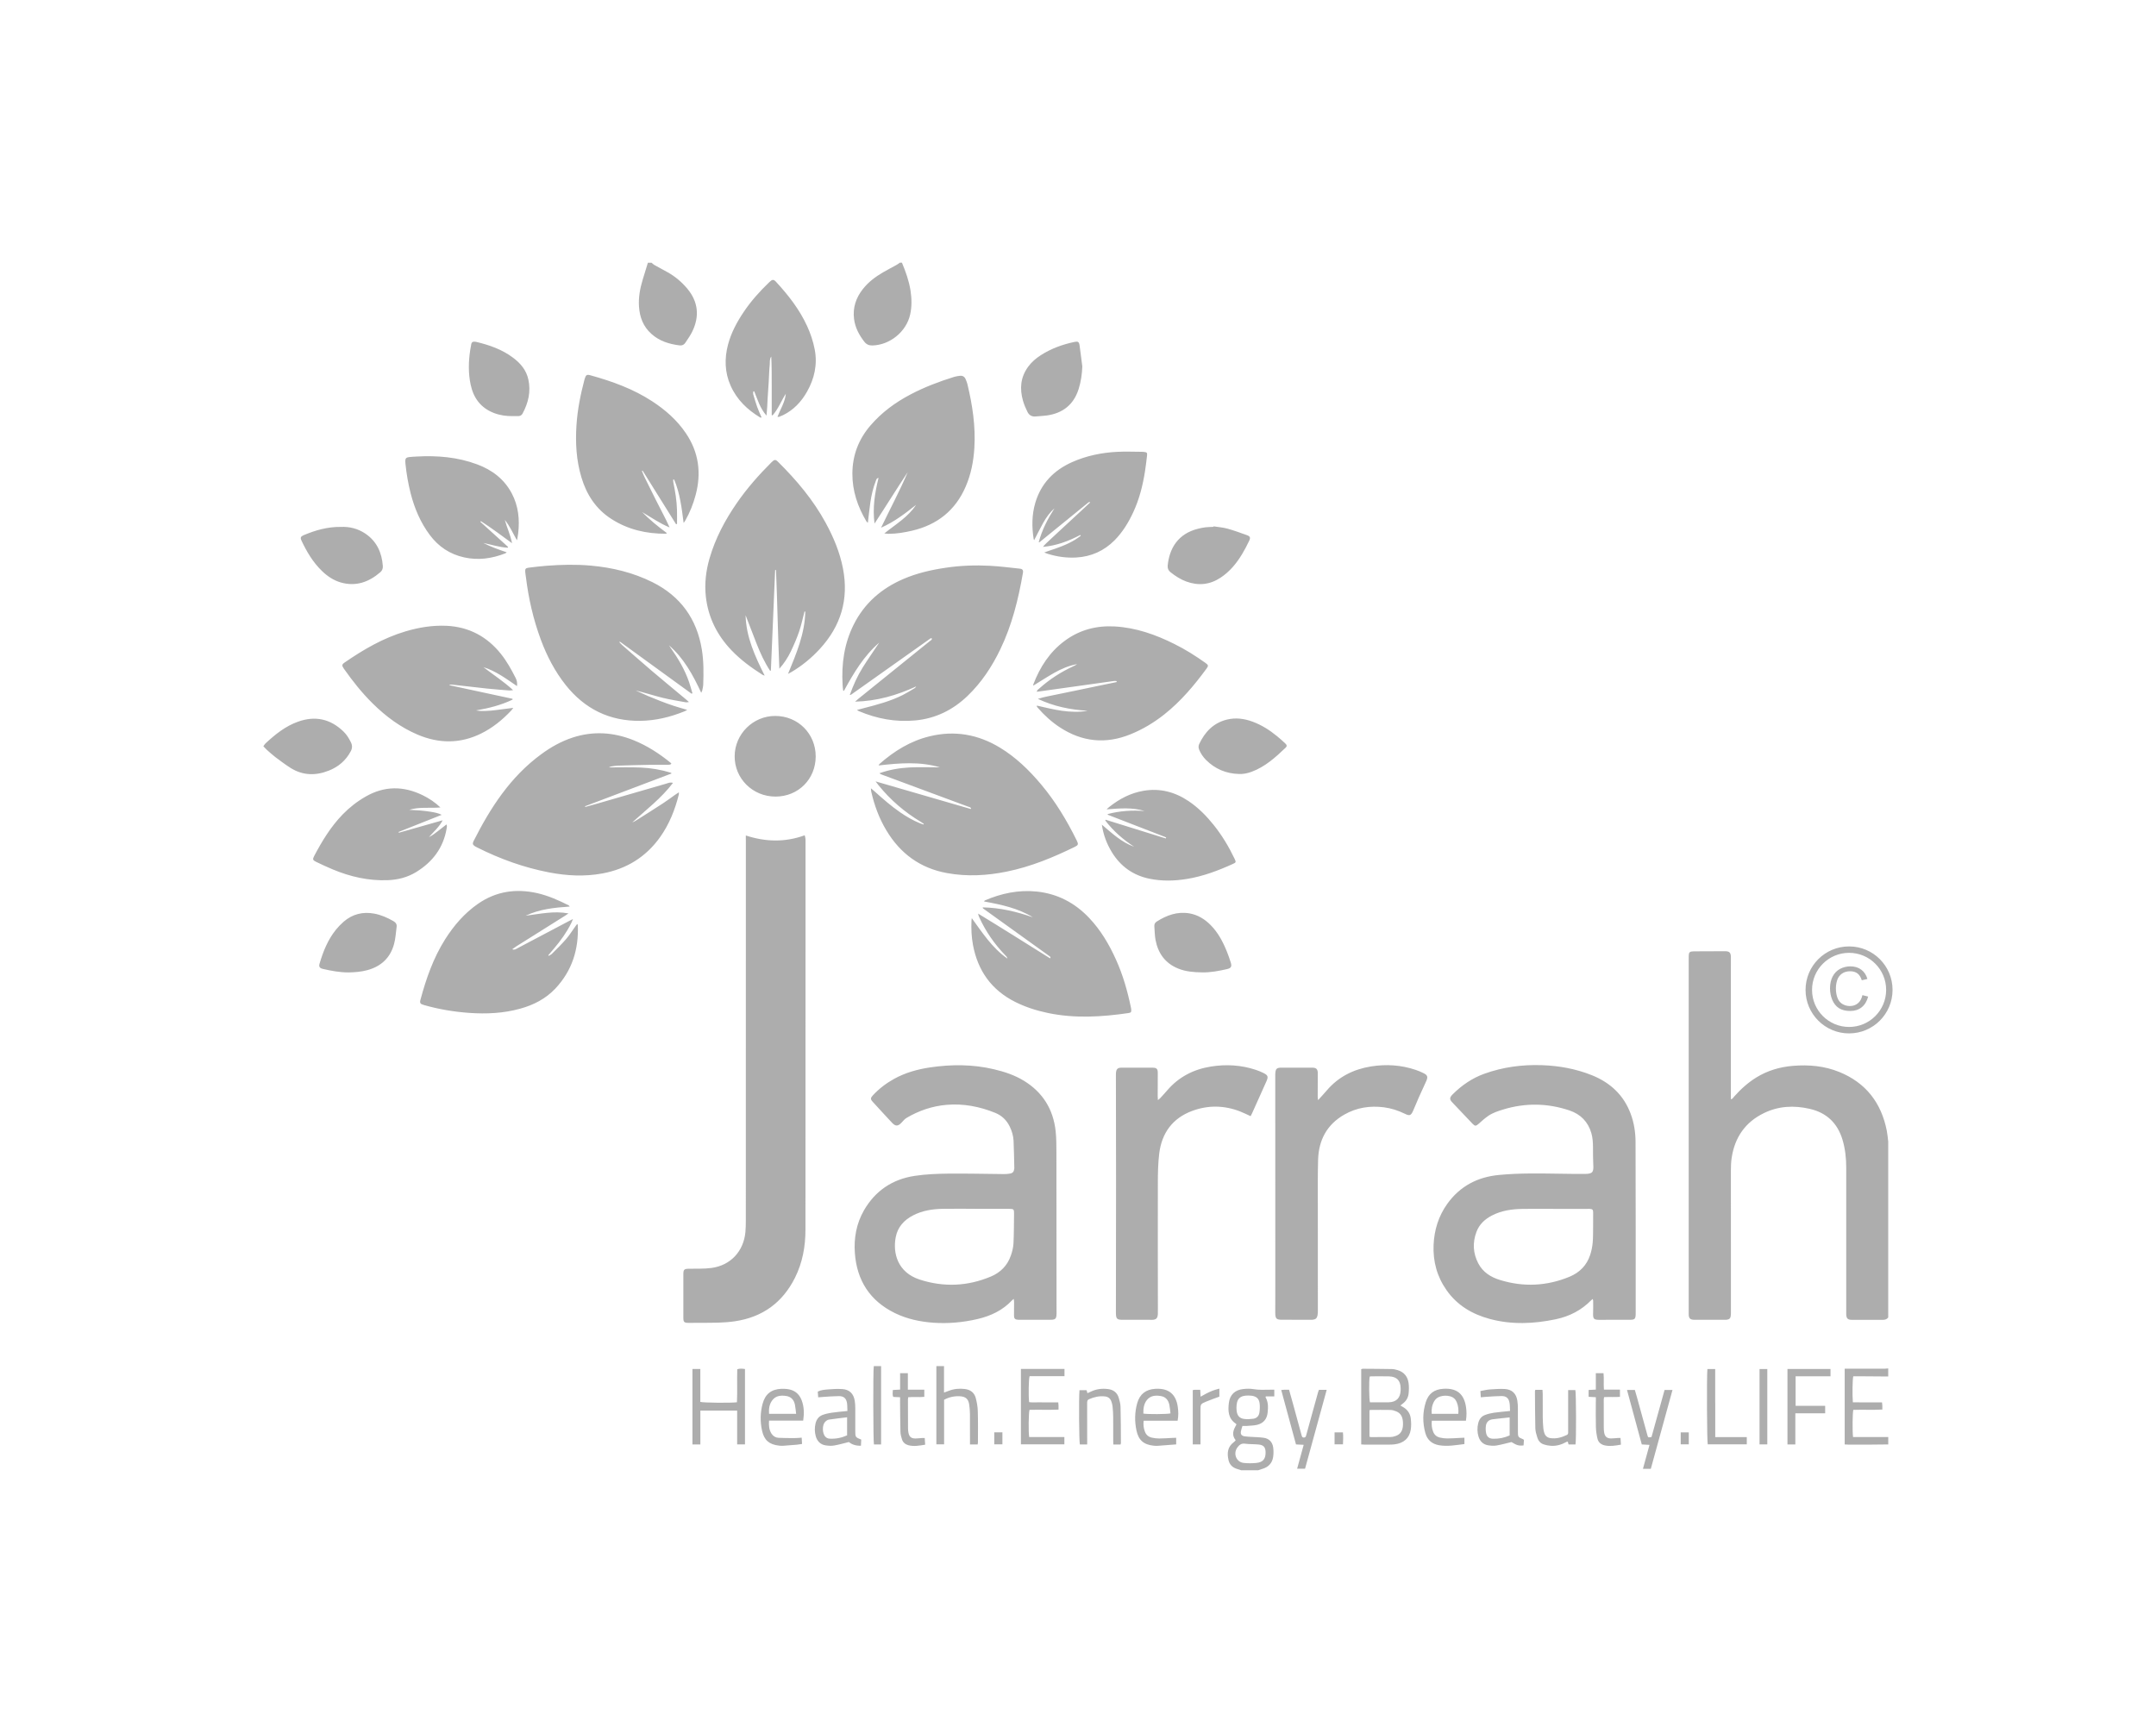 <?xml version="1.0" encoding="utf-8"?>
<!-- Generator: Adobe Illustrator 25.0.0, SVG Export Plug-In . SVG Version: 6.00 Build 0)  -->
<svg version="1.0" id="Layer_1" xmlns="http://www.w3.org/2000/svg" xmlns:xlink="http://www.w3.org/1999/xlink" x="0px" y="0px"
	 viewBox="0 0 571.97 459.86" style="enable-background:new 0 0 571.97 459.86;" xml:space="preserve">
<style type="text/css">
	.st0{fill:#ADADAD;}
</style>
<g>
	<path class="st0" d="M500.94,349.59c-0.35,0.47-0.83,0.65-1.43,0.64c-2.74-0.01-5.48,0.01-8.23,0c-1.11-0.01-1.48-0.38-1.49-1.59
		c-0.02-2.58,0-5.15,0-7.74c0-10.35,0-20.7,0-31.06c0-2.53-0.27-5.01-1-7.45c-1.34-4.38-4.2-7.12-8.68-8.15
		c-4.17-0.96-8.25-0.77-12.14,1.12c-4.96,2.4-7.75,6.45-8.57,11.86c-0.17,1.12-0.21,2.27-0.21,3.42
		c-0.01,12.41,0.01,24.82,0.01,37.23c0,0.43,0.01,0.85-0.04,1.27c-0.07,0.68-0.38,0.97-1.07,1.06c-0.26,0.03-0.52,0.01-0.78,0.01
		c-2.41,0-4.83,0-7.24,0c-0.2,0-0.4,0.01-0.59,0.01c-1.1-0.03-1.47-0.38-1.48-1.49c-0.02-2.88,0-5.75,0-8.62c0-28.55,0-57.1,0-85.64
		c0-2.02,0-2.01,1.98-2.03c2.51,0,5.02-0.02,7.54-0.03c1.28-0.01,1.66,0.33,1.67,1.6c0.01,3.27-0.01,6.53-0.01,9.8
		c0,8.95,0,17.9,0,26.85v1.03c0.48-0.06,0.63-0.43,0.84-0.67c1.74-1.97,3.68-3.72,5.92-5.11c2.97-1.83,6.23-2.79,9.7-3.08
		c4.23-0.35,8.37,0.02,12.32,1.63c7.05,2.87,11.13,8.18,12.59,15.58c0.19,0.96,0.26,1.93,0.38,2.89V349.59z M238.71,69.71
		c-0.28,0.2-0.56,0.42-0.87,0.59c-1.2,0.67-2.42,1.29-3.6,1.98c-2.01,1.17-3.86,2.56-5.32,4.41c-1.84,2.33-2.72,4.95-2.35,7.93
		c0.29,2.3,1.33,4.26,2.74,6.07c0.56,0.71,1.22,1,2.11,0.98c4.64-0.1,9.01-3.63,10.03-8.18c0.48-2.13,0.43-4.27,0.1-6.42
		c-0.41-2.56-1.27-4.98-2.27-7.36H238.71z M171.88,69.71c-0.47,1.53-0.94,3.06-1.4,4.58c-0.69,2.3-1.12,4.63-0.96,7.05
		c0.18,2.81,1.12,5.29,3.25,7.22c2.14,1.95,4.76,2.75,7.57,3.1c0.64,0.07,1.16-0.2,1.5-0.74c0.63-0.98,1.35-1.94,1.84-2.99
		c1.94-4.04,1.55-7.85-1.33-11.32c-1.46-1.74-3.17-3.2-5.15-4.32c-1.2-0.68-2.42-1.31-3.61-1.98c-0.27-0.15-0.49-0.39-0.73-0.59
		H171.88z M333.76,390.15c0.37-0.12,0.74-0.26,1.1-0.36c1.63-0.47,2.66-1.53,2.9-3.21c0.12-0.82,0.12-1.7,0-2.53
		c-0.21-1.4-1.07-2.31-2.49-2.52c-1.12-0.17-2.27-0.17-3.4-0.25c-0.59-0.04-1.18-0.05-1.75-0.15c-0.77-0.15-1.05-0.56-0.91-1.34
		c0.08-0.48,0.26-0.93,0.4-1.4c0.4,0,0.73,0.02,1.04,0c0.94-0.09,1.9-0.08,2.81-0.29c1.73-0.41,2.67-1.55,2.84-3.32
		c0.14-1.37,0.18-2.74-0.56-4c-0.02-0.04,0.04-0.11,0.09-0.24h2.23v-1.77c-0.4,0-0.76,0-1.11,0c-1.5,0.02-2.99,0.1-4.48-0.16
		c-0.85-0.15-1.76-0.11-2.63-0.02c-2.18,0.22-3.56,1.49-3.83,3.66c-0.27,2.13-0.19,4.21,1.9,5.57c0.04,0.03,0.04,0.12,0.09,0.24
		c-0.77,1.3-1.37,2.67-0.2,4.09c-0.06,0.1-0.08,0.16-0.12,0.21c-0.12,0.11-0.23,0.23-0.36,0.33c-1.66,1.22-1.83,2.9-1.41,4.74
		c0.27,1.18,1.01,1.95,2.16,2.33c0.4,0.13,0.8,0.26,1.2,0.38H333.76z M333.86,383.31c1.34,0.12,1.85,0.69,1.89,2
		c0.04,1.8-0.66,2.71-2.45,2.89c-1.13,0.11-2.28,0.12-3.4-0.01c-1.91-0.23-2.79-2.43-1.68-4.03c0.51-0.74,1.14-1.23,2.12-1.06
		c0.48,0.08,0.97,0.07,1.63,0.11C332.5,383.24,333.18,383.24,333.86,383.31 M331.21,370.31c0.29,0,0.58,0.02,0.88,0.06
		c1.23,0.19,1.9,0.75,2.07,1.98c0.11,0.82,0.07,1.69-0.05,2.52c-0.14,0.87-0.72,1.48-1.62,1.6c-0.8,0.11-1.63,0.17-2.42,0.06
		c-1.26-0.17-1.85-0.9-2-2.16c-0.03-0.28-0.04-0.58-0.05-0.72C328.02,371.18,328.91,370.29,331.21,370.31 M500.94,363.11
		c-0.35,0.03-0.71,0.09-1.06,0.09c-3.14,0.01-6.26,0-9.39,0h-1.11v20.09c0.36,0.02,0.69,0.05,1,0.05c1.86,0,3.72,0.01,5.58,0
		c1.66-0.01,3.32-0.03,4.98-0.05v-1.96h-9.34c-0.2-1.43-0.14-6.48,0.07-7.21c2.54-0.1,5.1,0.06,7.7-0.09c0-0.41,0.01-0.7,0-0.99
		c-0.01-0.28-0.05-0.56-0.08-0.91h-2.61c-0.89,0-1.77,0-2.65,0c-0.83-0.01-1.67-0.02-2.48-0.02c-0.17-1.92-0.1-6.16,0.11-6.9
		c0.9,0,1.8-0.01,2.72,0c2.18,0.01,4.37,0.03,6.55,0.05V363.11z M197.87,222.88c0,33.67,0,67.34-0.01,101.02
		c0,1.01-0.02,2.03-0.11,3.04c-0.47,5.09-3.92,8.83-8.99,9.52c-1.99,0.27-4.04,0.17-6.06,0.21c-1.14,0.02-1.41,0.23-1.41,1.35
		c-0.01,3.89-0.01,7.77,0,11.66c0,1.15,0.21,1.35,1.4,1.35c2.58-0.01,5.16,0.02,7.74-0.05c1.53-0.05,3.07-0.15,4.58-0.38
		c7.28-1.09,12.58-4.94,15.88-11.52c2.02-4.03,2.79-8.33,2.79-12.8c0-10.25,0-20.51,0.01-30.76c0-24.23,0.01-48.47,0.01-72.7
		c0-0.36-0.12-0.72-0.21-1.17c-5.23,1.89-10.36,1.77-15.63,0.05V222.88z M422.65,345.2c0.01,1.04,0.03,2.09-0.01,3.14
		c-0.06,1.69,0.14,1.9,1.87,1.89c2.42-0.02,4.83-0.03,7.25-0.01c2.09,0.02,2.18-0.04,2.18-2.09c0-7.16,0-14.31,0-21.46
		c0-7.87-0.01-15.75-0.04-23.62c-0.01-2.56-0.39-5.08-1.29-7.49c-1.86-5-5.43-8.29-10.31-10.25c-4.26-1.7-8.71-2.51-13.28-2.66
		c-5.21-0.18-10.3,0.5-15.22,2.27c-3.21,1.15-5.98,3.04-8.4,5.45c-0.88,0.88-0.89,1.35-0.12,2.16c1.77,1.88,3.55,3.74,5.33,5.62
		c0.7,0.74,0.94,0.7,1.69,0.04c0.8-0.72,1.61-1.45,2.49-2.06c1.19-0.83,2.56-1.27,3.94-1.7c5.9-1.81,11.78-1.73,17.63,0.23
		c2.95,1,4.93,2.99,5.81,6.01c0.36,1.23,0.43,2.5,0.44,3.78c0.01,1.51-0.01,3.01,0.07,4.51c0.14,2.11-0.17,2.53-2.26,2.55
		c-2.03,0.02-4.05-0.02-6.08-0.05c-5.58-0.07-11.17-0.22-16.74,0.33c-5.67,0.55-10.3,2.99-13.65,7.66
		c-2.32,3.25-3.46,6.92-3.63,10.91c-0.18,4.38,0.91,8.41,3.45,12.01c2.82,4.01,6.77,6.35,11.42,7.61c5.83,1.58,11.7,1.32,17.56,0.09
		c3.6-0.76,6.76-2.37,9.36-5.02c0.11-0.11,0.25-0.21,0.43-0.36C422.59,344.9,422.65,345.05,422.65,345.2 M421.1,320.78
		c0.2,0,0.39-0.01,0.59,0c0.79,0.04,0.96,0.2,0.96,1.01c0.01,1.24,0.01,2.48-0.01,3.72c-0.02,1.41,0.01,2.82-0.11,4.21
		c-0.1,1.09-0.32,2.21-0.66,3.25c-0.9,2.77-2.78,4.69-5.46,5.81c-6.04,2.5-12.22,2.8-18.48,0.87c-2.45-0.75-4.52-2.06-5.75-4.39
		c-1.41-2.69-1.55-5.51-0.5-8.34c0.75-2.03,2.24-3.41,4.14-4.39c2.56-1.32,5.33-1.7,8.15-1.74c2.71-0.04,5.42-0.01,8.13-0.01v0.01
		H421.1z M269.03,345.49c0,1.15-0.02,2.28-0.02,3.43c-0.01,1.03,0.23,1.26,1.26,1.29c0.16,0,0.33,0,0.49,0c2.55,0,5.09,0,7.64,0
		c0.26,0,0.53,0.01,0.78-0.01c0.71-0.07,1-0.33,1.08-1.03c0.05-0.42,0.04-0.85,0.03-1.27c0-13.92-0.01-27.83-0.03-41.74
		c-0.01-2,0.01-4-0.2-5.97c-0.63-5.82-3.41-10.33-8.44-13.41c-2.45-1.5-5.14-2.38-7.92-3.04c-5.61-1.33-11.26-1.33-16.93-0.5
		c-3.35,0.5-6.57,1.39-9.56,3.04c-2.1,1.16-3.99,2.6-5.63,4.36c-0.66,0.7-0.67,1.06-0.09,1.69c1.72,1.88,3.43,3.76,5.18,5.62
		c0.92,0.99,1.61,0.93,2.54-0.09c0.4-0.43,0.78-0.91,1.27-1.2c3.27-1.94,6.81-3.15,10.61-3.48c4.48-0.39,8.78,0.44,12.93,2.12
		c1.75,0.71,3.01,1.93,3.84,3.61c0.58,1.19,0.96,2.44,1.03,3.76c0.11,2.41,0.14,4.82,0.2,7.25c0,0.06,0,0.13-0.01,0.19
		c-0.09,0.81-0.39,1.19-1.19,1.32c-0.51,0.09-1.04,0.12-1.56,0.12c-4.94-0.04-9.87-0.17-14.8-0.12c-2.96,0.04-5.96,0.15-8.89,0.6
		c-5.88,0.89-10.44,3.94-13.44,9.15c-2.01,3.51-2.7,7.35-2.41,11.34c0.53,7.26,3.99,12.66,10.58,15.9
		c3.24,1.59,6.71,2.32,10.29,2.58c3.94,0.27,7.83-0.09,11.67-0.98c3.51-0.82,6.66-2.3,9.16-4.97c0.1-0.11,0.23-0.2,0.44-0.38
		C268.98,345,269.03,345.24,269.03,345.49 M267.79,320.78c1.13,0,1.24,0.12,1.23,1.23c-0.04,2.64-0.02,5.29-0.15,7.92
		c-0.06,1.09-0.33,2.21-0.7,3.24c-0.91,2.65-2.74,4.49-5.3,5.57c-6.17,2.59-12.47,2.87-18.84,0.82c-5.94-1.91-7.21-7.08-6.4-11.27
		c0.51-2.68,2.2-4.53,4.58-5.77c2.47-1.28,5.13-1.7,7.87-1.75c2.8-0.05,5.62-0.01,8.42-0.01v0.01H267.79z M186.3,183.22
		c0.1-0.51,0.24-1.03,0.26-1.54c0.11-3.1,0.14-6.2-0.36-9.28c-1.33-8.19-5.66-14.19-13.1-17.91c-5.15-2.56-10.65-3.89-16.36-4.4
		c-3.92-0.35-7.83-0.26-11.74,0.04c-1.6,0.12-3.19,0.32-4.77,0.51c-0.78,0.1-0.95,0.32-0.89,1.11c0.03,0.49,0.13,0.97,0.19,1.46
		c0.7,5.66,1.96,11.19,3.95,16.54c1.61,4.34,3.73,8.42,6.62,12.06c5.05,6.32,11.59,9.56,19.73,9.47c4.11-0.05,8.01-1,11.8-2.54
		c0.2-0.08,0.39-0.21,0.68-0.37c-1.27-0.38-2.43-0.69-3.57-1.07c-1.17-0.38-2.35-0.82-3.5-1.26c-1.12-0.43-2.24-0.89-3.36-1.36
		c-1.1-0.47-2.18-0.97-3.27-1.47c2.43,0.6,4.79,1.36,7.18,1.96c2.03,0.5,4.1,0.81,6.15,1.19c0.22,0.04,0.46-0.03,0.84-0.07
		c-0.4-0.35-0.63-0.56-0.88-0.77c-2.96-2.47-5.93-4.92-8.87-7.41c-2.71-2.31-5.37-4.67-8.06-7.01c-0.23-0.21-0.44-0.46-0.66-0.69
		c0.05-0.05,0.1-0.09,0.15-0.14c6.34,4.61,12.69,9.21,19.03,13.82c0.07-0.05,0.14-0.1,0.2-0.15c-0.28-0.96-0.54-1.93-0.86-2.88
		c-1.13-3.3-2.88-6.28-4.89-9.12c-0.16-0.23-0.31-0.47-0.46-0.7c3.93,3.41,6.35,7.84,8.55,12.59
		C186.18,183.49,186.27,183.36,186.3,183.22 M178.06,205.07c-2.66-0.82-5.39-1.29-8.15-1.4c-2.75-0.11-5.51-0.03-8.4-0.03
		c0.27-0.11,0.42-0.21,0.58-0.24c0.55-0.09,1.1-0.2,1.65-0.22c2.9-0.1,5.81-0.18,8.71-0.23c1.53-0.03,3.07,0,4.6-0.01
		c0.36,0,0.76,0.03,1.07-0.27c-0.1-0.13-0.16-0.22-0.23-0.28c-3-2.44-6.23-4.53-9.83-5.98c-5.31-2.12-10.7-2.48-16.18-0.68
		c-3.04,1-5.78,2.55-8.34,4.44c-8.16,5.99-13.45,14.2-17.92,23.05c-0.33,0.67-0.2,0.98,0.44,1.38c0.2,0.12,0.4,0.22,0.61,0.32
		c6.04,3.03,12.35,5.3,19,6.58c4.69,0.9,9.39,1.15,14.12,0.28c6.39-1.18,11.55-4.34,15.34-9.66c2.43-3.42,3.95-7.26,4.96-11.32
		c0.04-0.13,0-0.28,0-0.55c-0.41,0.27-0.72,0.46-1,0.66c-1.07,0.75-2.11,1.55-3.21,2.26c-2.4,1.56-4.83,3.1-7.26,4.63
		c-0.27,0.17-0.59,0.29-0.89,0.43c3.71-3.36,7.68-6.39,10.81-10.49c-0.78-0.23-1.31,0.06-1.85,0.22c-6.05,1.74-12.1,3.51-18.15,5.26
		c-1.08,0.32-2.19,0.61-3.27,0.91c-0.02-0.06-0.04-0.12-0.06-0.19c7.64-2.89,15.28-5.78,22.91-8.68
		C178.1,205.21,178.07,205.13,178.06,205.07 M209.99,178.31c2.8-1.66,5.29-3.71,7.49-6.1c5.6-6.08,7.73-13.17,6.16-21.33
		c-0.83-4.31-2.5-8.3-4.59-12.14c-3.31-6.08-7.71-11.31-12.61-16.16c-0.72-0.72-0.98-0.69-1.78,0.1c-3.36,3.35-6.49,6.9-9.19,10.81
		c-3.13,4.53-5.7,9.36-7.24,14.7c-0.95,3.29-1.35,6.65-0.98,10.07c0.61,5.56,2.98,10.3,6.83,14.32c2.43,2.54,5.25,4.6,8.21,6.48
		c0.11,0.07,0.25,0.1,0.57,0.22c-2.59-5.2-4.92-10.27-5.06-16.02c1.01,2.5,1.91,5.04,2.92,7.55c0.99,2.5,2.1,4.95,3.59,7.19
		c0.07-0.02,0.13-0.04,0.2-0.07c0.37-8.89,0.75-17.78,1.13-26.67h0.23c0.37,8.72,0.5,17.44,0.89,26.19
		c1.26-1.43,2.28-2.98,3.07-4.65c0.81-1.7,1.57-3.45,2.18-5.24c0.59-1.73,0.96-3.54,1.43-5.31c0.06,0.02,0.13,0.04,0.2,0.06
		c-0.12,5.85-2.37,11.12-4.58,16.51C209.38,178.64,209.69,178.49,209.99,178.31 M241.24,203.65c-2.7,0.15-5.37,0.61-7.94,1.54
		c0.19,0.17,0.36,0.25,0.54,0.32c3.88,1.45,7.77,2.89,11.66,4.33c3.76,1.4,7.53,2.78,11.29,4.19c0.3,0.11,0.71,0.13,0.83,0.52
		c-0.06,0.08-0.08,0.12-0.09,0.12c-8.35-2.42-16.69-4.83-25.24-7.32c0.34,0.44,0.56,0.75,0.79,1.04c3.16,3.89,6.9,7.12,11.2,9.69
		c0.28,0.16,0.54,0.36,0.81,0.54c-0.04,0.06-0.07,0.11-0.11,0.17c-0.3-0.1-0.61-0.2-0.9-0.32c-1.85-0.75-3.57-1.75-5.22-2.88
		c-2.43-1.67-4.63-3.61-6.82-5.57c-0.28-0.25-0.57-0.49-0.99-0.84c0.03,0.42,0.03,0.65,0.08,0.87c0.82,3.62,2.08,7.07,4,10.27
		c3.68,6.17,8.99,10.07,16.11,11.36c5.3,0.97,10.6,0.68,15.86-0.4c6.35-1.29,12.28-3.74,18.08-6.58c0.88-0.43,0.95-0.69,0.49-1.63
		c-2.62-5.32-5.65-10.38-9.48-14.93c-3.17-3.77-6.67-7.18-10.91-9.75c-5.79-3.51-12.01-4.62-18.63-3.01
		c-5.1,1.23-9.43,3.91-13.33,7.35c-0.08,0.08-0.11,0.2-0.23,0.39c5.53-0.63,10.95-1.09,16.29,0.51
		C246.65,203.63,243.94,203.51,241.24,203.65 M225.62,184.39c0.03,0,0.07-0.01,0.1-0.03c0.03-0.01,0.06-0.02,0.09-0.04
		c6.89-4.89,13.8-9.78,20.7-14.67c0.07-0.06,0.16-0.11,0.24-0.17c0.05-0.03,0.11-0.07,0.17-0.1c0.02-0.01,0.06-0.02,0.09-0.03
		c0.03,0,0.07,0,0.1,0.02c0.02,0.01,0.05,0.04,0.14,0.12c-0.06,0.35-0.41,0.51-0.67,0.71c-6.32,5.11-12.65,10.21-18.97,15.32
		c-0.26,0.21-0.51,0.45-0.76,0.67c5.75-0.14,11.08-1.67,16.22-4.05c-0.12,0.22-0.27,0.38-0.44,0.49c-1.04,0.61-2.07,1.26-3.14,1.8
		c-3.26,1.63-6.76,2.57-10.28,3.47c-0.57,0.15-1.14,0.3-1.88,0.5c0.3,0.18,0.4,0.26,0.51,0.3c4.77,2.03,9.74,2.95,14.91,2.48
		c5.41-0.49,10.03-2.77,13.92-6.5c3.7-3.55,6.48-7.76,8.69-12.35c3.11-6.44,4.8-13.3,6.01-20.29c0.13-0.76-0.08-1.07-0.92-1.15
		c-2.6-0.28-5.19-0.61-7.79-0.75c-3.91-0.21-7.83-0.07-11.72,0.51c-3.89,0.57-7.7,1.44-11.31,3c-5.81,2.51-10.33,6.43-13.18,12.15
		c-2.49,5.01-3.24,10.36-2.92,15.9c0.02,0.53,0.1,1.06,0.16,1.58c0.06,0.01,0.12,0.02,0.2,0.04c2.56-4.68,5.26-9.26,9.36-12.79
		c-1.44,2.19-2.97,4.34-4.36,6.56c-1.42,2.28-2.52,4.72-3.45,7.33C225.56,184.39,225.59,184.39,225.62,184.39 M349.58,291.09
		c0-1.86,0.01-3.72,0.01-5.58c0-0.32,0.03-0.65,0-0.98c-0.07-0.82-0.42-1.16-1.25-1.21c-0.29-0.02-0.58-0.01-0.88-0.01
		c-2.31,0.01-4.63,0.01-6.95,0.01c-0.32,0-0.66-0.02-0.98,0c-0.73,0.06-1.06,0.35-1.16,1.07c-0.06,0.45-0.05,0.91-0.05,1.37
		c0,18,0,35.99,0.01,53.99c0,2.87-0.01,5.74-0.01,8.62c0,1.57,0.32,1.87,1.92,1.83c0.03,0,0.06,0,0.1,0
		c2.35,0.01,4.7,0.02,7.05,0.02c0.29,0,0.59,0.01,0.88-0.02c0.75-0.09,1.11-0.4,1.26-1.15c0.09-0.44,0.09-0.91,0.09-1.36
		c0-9.48-0.01-18.95-0.01-28.42c0-3.82-0.04-7.64,0.07-11.46c0.14-5.24,2.31-9.39,6.95-12.04c3.27-1.87,6.81-2.41,10.51-1.94
		c1.92,0.25,3.75,0.84,5.5,1.69c1.36,0.67,1.69,0.53,2.3-0.89c0.49-1.14,0.96-2.29,1.46-3.42c0.65-1.47,1.34-2.9,1.99-4.37
		c0.47-1.07,0.32-1.55-0.72-2.06c-0.67-0.34-1.36-0.63-2.08-0.87c-3.88-1.32-7.87-1.56-11.89-0.92c-4.63,0.75-8.62,2.74-11.71,6.36
		c-0.7,0.82-1.43,1.6-2.31,2.58C349.62,291.52,349.58,291.31,349.58,291.09 M307.13,290.86c0.01-2.06,0.02-4.11,0.02-6.17
		c0-1.05-0.3-1.36-1.33-1.37c-2.74-0.02-5.49-0.02-8.23-0.01c-1.11,0-1.45,0.35-1.54,1.46c-0.01,0.19-0.01,0.38-0.01,0.58
		c0.01,9.34,0.04,18.69,0.04,28.03c0,11.6-0.02,23.19-0.04,34.78c0,1.88,0.22,2.08,2.07,2.06c2.32-0.02,4.64,0,6.96,0
		c0.16,0,0.32,0.01,0.49,0.01c1.15-0.02,1.53-0.38,1.61-1.51c0.02-0.53,0.01-1.05,0.01-1.57c-0.01-11.07-0.04-22.14-0.01-33.21
		c0-2.6,0.05-5.23,0.36-7.82c0.67-5.48,3.55-9.42,8.79-11.35c4.2-1.55,8.46-1.47,12.65,0.15c0.94,0.37,1.84,0.82,2.81,1.26
		c0.14-0.28,0.28-0.53,0.4-0.79c1.26-2.8,2.51-5.6,3.77-8.4c0.58-1.3,0.45-1.68-0.84-2.3c-0.61-0.3-1.25-0.56-1.9-0.78
		c-3.92-1.31-7.93-1.54-11.99-0.89c-4.61,0.74-8.54,2.77-11.6,6.36c-0.59,0.69-1.22,1.36-1.84,2.04c-0.15,0.15-0.32,0.27-0.6,0.51
		C307.16,291.49,307.13,291.18,307.13,290.86 M257.73,244.28c-0.09,2.16-0.01,4.31,0.39,6.45c1.28,6.86,4.92,11.99,11.21,15.14
		c2.75,1.38,5.68,2.31,8.7,2.94c7.12,1.48,14.23,1.05,21.35,0.01c0.69-0.1,0.79-0.29,0.72-1.01c-0.02-0.17-0.05-0.32-0.08-0.48
		c-0.9-4.36-2.12-8.63-3.96-12.7c-1.82-4.04-4.05-7.83-7.13-11.07c-3.78-3.98-8.37-6.4-13.87-6.98c-4.83-0.5-9.42,0.47-13.83,2.38
		c-0.06,0.03-0.09,0.14-0.16,0.25c4.54,0.83,9,1.77,12.96,4.21c-4.31-1.51-8.7-2.56-13.33-2.64c0.04,0.16,0.04,0.2,0.06,0.22
		c0.01,0.02,0.04,0.06,0.06,0.07c5.83,4.19,11.67,8.38,17.5,12.58c0.05,0.03,0.11,0.07,0.16,0.11c0.05,0.04,0.09,0.09,0.14,0.13
		c0.02,0.02,0.05,0.05,0.06,0.08c0.01,0.02,0.01,0.06,0,0.09c0,0.03-0.02,0.06-0.09,0.25c-6.37-3.98-12.68-7.97-19.1-11.88
		c0.05,0.34,0.14,0.63,0.27,0.92c1.71,3.76,4.01,7.1,6.87,10.07c0.22,0.23,0.52,0.42,0.63,0.95c-4.1-2.89-6.65-6.89-9.45-10.73
		C257.78,243.87,257.74,244.07,257.73,244.28 M181.8,138.13c1.22-2.14,2.12-4.41,2.75-6.79c1.56-5.83,0.83-11.34-2.59-16.38
		c-2.34-3.47-5.42-6.17-8.9-8.45c-5.05-3.31-10.66-5.33-16.44-6.93c-0.91-0.26-1.18-0.08-1.45,0.79c-0.04,0.12-0.09,0.25-0.12,0.38
		c-1.05,3.98-1.86,8.01-2.12,12.14c-0.3,4.65-0.04,9.26,1.31,13.77c1.37,4.6,3.86,8.42,7.95,11.05c4.39,2.83,9.27,3.94,14.44,3.92
		c0.08,0,0.15-0.08,0.3-0.16c-2.36-1.74-4.57-3.55-6.59-5.59c2.42,1.4,4.68,3.02,7.3,4.08c-0.57-1.3-1.21-2.54-1.84-3.77
		c-0.64-1.25-1.29-2.5-1.92-3.75c-0.62-1.25-1.25-2.51-1.87-3.77c-0.61-1.22-1.24-2.43-1.72-3.71c0.06-0.02,0.12-0.06,0.18-0.09
		c2.96,4.74,5.92,9.48,8.88,14.23c0.09-0.03,0.17-0.05,0.26-0.07c0-1.24,0.03-2.47-0.01-3.7c-0.07-2.46-0.46-4.88-0.96-7.28
		c-0.05-0.26-0.04-0.52-0.06-0.77c0.09-0.01,0.18-0.02,0.27-0.03c1.54,3.65,2,7.55,2.51,11.51
		C181.51,138.56,181.67,138.36,181.8,138.13 M136.77,179.85c-1.12-2.21-2.32-4.38-3.88-6.33c-3.7-4.62-8.46-7.16-14.4-7.46
		c-3.73-0.17-7.35,0.42-10.91,1.48c-5.89,1.75-11.13,4.8-16.15,8.26c-0.75,0.51-0.78,0.82-0.21,1.63c2.31,3.29,4.81,6.44,7.67,9.26
		c3.5,3.45,7.39,6.34,11.92,8.26c5.66,2.4,11.3,2.43,16.86-0.32c3.05-1.51,5.64-3.63,7.97-6.1c0.15-0.16,0.26-0.34,0.54-0.69
		c-1.09,0.14-1.95,0.23-2.8,0.35c-2.04,0.28-4.08,0.57-6.15,0.45c-0.31-0.02-0.64-0.08-0.95-0.12c3.38-0.59,6.64-1.4,9.7-2.87
		c0-0.07,0-0.15-0.01-0.22l-16.85-3.63c0.32-0.15,0.61-0.16,0.9-0.12c3.05,0.35,6.1,0.71,9.15,1.03c1.98,0.21,3.96,0.35,5.95,0.51
		c0.27,0.02,0.53-0.05,1-0.09c-2.57-2.36-5.31-4.12-7.88-6.1c3.28,1.02,6,3.04,8.92,5.03C137.28,181.12,137.08,180.46,136.77,179.85
		 M235.74,141.65c2.1,0,4.16-0.35,6.2-0.82c6.67-1.55,11.51-5.36,14.25-11.71c1.42-3.27,2.08-6.72,2.3-10.26
		c0.35-5.73-0.5-11.33-1.83-16.88c-0.12-0.47-0.3-0.93-0.49-1.37c-0.27-0.64-0.79-0.96-1.48-0.89c-0.51,0.06-1.04,0.13-1.53,0.28
		c-4,1.24-7.9,2.72-11.61,4.67c-4.03,2.12-7.65,4.77-10.62,8.23c-3.15,3.66-4.77,7.89-4.8,12.73c-0.03,4.61,1.39,8.79,3.71,12.71
		c0.09,0.14,0.23,0.23,0.4,0.38c0.22-1.84,0.4-3.6,0.65-5.34c0.28-1.98,0.74-3.91,1.46-5.78c0.12-0.3,0.16-0.69,0.72-0.78
		c-1,4.03-1.62,8.02-1.06,12.11c2.98-4.54,5.82-9.15,8.81-13.65c-2.14,5.02-4.71,9.82-7.08,14.75c3.45-1.52,6.38-3.75,9.28-6.06
		c-2.08,3.21-5.35,5.12-8.42,7.58C235.12,141.6,235.43,141.65,235.74,141.65 M150.88,240.25c-2.68-1.36-5.43-2.58-8.37-3.25
		c-5.63-1.26-10.9-0.5-15.7,2.83c-3.6,2.5-6.39,5.75-8.72,9.42c-3.12,4.94-5.02,10.38-6.53,15.98c-0.26,0.94-0.08,1.18,0.9,1.46
		c3.94,1.13,7.96,1.8,12.04,2.09c4.56,0.32,9.07,0.11,13.5-1.12c3.56-0.98,6.76-2.62,9.32-5.33c4.46-4.74,6.24-10.44,5.97-16.87
		c-0.01-0.08-0.09-0.15-0.17-0.28c-0.19,0.24-0.34,0.44-0.49,0.65c-0.82,1.14-1.57,2.34-2.48,3.4c-1.17,1.35-2.47,2.6-3.73,3.87
		c-0.23,0.23-0.56,0.36-0.84,0.55c-0.04-0.05-0.08-0.11-0.12-0.17l1.57-1.85c1.73-2.05,3.29-4.21,4.49-6.63
		c0.16-0.3,0.27-0.62,0.48-1.13c-0.55,0.28-0.88,0.44-1.19,0.61c-4.53,2.39-9.07,4.79-13.6,7.18c-0.36,0.19-0.69,0.49-1.32,0.23
		c0.42-0.3,0.75-0.55,1.09-0.77c4.34-2.73,8.68-5.45,13.02-8.18c0.28-0.17,0.54-0.37,0.81-0.56c-1.98-0.36-3.87-0.33-5.74-0.14
		c-1.88,0.19-3.75,0.5-5.63,0.76c3.66-1.75,7.6-2.15,11.71-2.44C150.96,240.35,150.93,240.28,150.88,240.25 M275.04,187.44
		c0.1,0.13,0.18,0.26,0.28,0.38c1.72,1.98,3.64,3.73,5.84,5.18c5.93,3.88,12.18,4.52,18.75,1.85c3.27-1.32,6.24-3.11,9-5.3
		c4.36-3.46,7.91-7.68,11.18-12.14c0.54-0.74,0.5-0.94-0.29-1.5c-2.61-1.86-5.32-3.57-8.18-4.99c-5.03-2.52-10.27-4.38-15.95-4.69
		c-4.82-0.26-9.27,0.91-13.18,3.8c-4.02,2.96-6.6,6.98-8.36,11.58c-0.04,0.1-0.01,0.21-0.01,0.33c1.88-1.15,3.68-2.33,5.55-3.39
		c1.9-1.07,3.9-1.92,6.08-2.32c-0.28,0.21-0.6,0.37-0.91,0.52c-3.34,1.54-6.41,3.5-9.15,5.97c-0.24,0.22-0.59,0.38-0.64,0.85
		c3.1-0.43,6.13-0.85,9.17-1.28c3.78-0.53,7.56-1.07,11.34-1.59c0.22-0.04,0.45,0.02,0.67,0.03c0.01,0.09,0.01,0.17,0.01,0.26
		c-1.74,0.36-3.48,0.71-5.21,1.08c-1.76,0.37-3.52,0.74-5.27,1.1c-1.76,0.37-3.52,0.72-5.28,1.09c-1.71,0.37-3.45,0.64-5.14,1.19
		c4.2,1.99,8.63,2.89,13.21,3.16c-4.61,0.8-9.02-0.34-13.46-1.37C275.09,187.31,275.06,187.38,275.04,187.44 M286.72,142.18
		c-0.49,0.34-0.96,0.7-1.47,1.02c-2.18,1.34-4.59,2.18-7.01,2.97c-0.35,0.12-0.69,0.25-1.21,0.44c0.42,0.16,0.63,0.25,0.84,0.32
		c2.48,0.79,5.02,1.15,7.62,1.01c3.99-0.22,7.4-1.75,10.21-4.58c2.11-2.14,3.66-4.67,4.92-7.38c1.63-3.49,2.56-7.18,3.15-10.98
		c0.21-1.35,0.37-2.71,0.53-4.08c0.09-0.78-0.04-0.92-0.82-1c-0.16-0.02-0.32-0.03-0.49-0.03c-2.22-0.01-4.45-0.11-6.66,0.01
		c-4.14,0.22-8.16,1.05-11.96,2.75c-4.81,2.16-8.19,5.64-9.71,10.77c-0.93,3.16-0.94,6.37-0.44,9.6c0.01,0.09,0.07,0.17,0.13,0.32
		c0.85-1.63,1.58-3.11,2.39-4.57c0.8-1.43,1.76-2.79,3.01-3.9c-1.79,2.81-3.31,5.73-4.19,9.03c0.17-0.03,0.22-0.02,0.24-0.04
		c4.28-3.48,8.56-6.96,12.84-10.44c0.07-0.06,0.16-0.12,0.24-0.17c0.02-0.01,0.05-0.02,0.08-0.03c0.04,0,0.07-0.01,0.1,0
		c0.02,0.01,0.05,0.03,0.16,0.11c-0.69,0.65-1.37,1.28-2.06,1.92c-0.72,0.67-1.43,1.33-2.16,2c-0.69,0.64-1.38,1.29-2.08,1.93
		c-0.71,0.67-1.43,1.33-2.15,1.99c-0.7,0.65-1.4,1.28-2.08,1.94c-0.68,0.65-1.42,1.26-2,2.01c3.56-0.31,6.79-1.52,9.9-3.16
		C286.65,142.05,286.69,142.12,286.72,142.18 M137.25,142.91c0.09-0.48,0.17-0.96,0.23-1.45c0.41-3.64,0.05-7.18-1.68-10.48
		c-2.01-3.84-5.22-6.27-9.22-7.76c-5.17-1.93-10.54-2.38-16.01-2.08c-0.68,0.04-1.37,0.07-2.05,0.15c-0.79,0.1-1.01,0.37-1,1.16
		c0,0.22,0.03,0.45,0.05,0.68c0.28,2.63,0.72,5.24,1.38,7.81c1.03,3.99,2.61,7.73,5.09,11.04c2.3,3.08,5.31,5.08,9.07,5.92
		c3.76,0.84,7.39,0.33,10.94-1.07c0.11-0.04,0.19-0.13,0.38-0.27c-2.17-0.74-4.24-1.47-6.2-2.48c2.16,0.44,4.26,1.14,6.46,1.26
		c0.04-0.06,0.07-0.12,0.11-0.2c-2.46-2.22-4.92-4.45-7.37-6.68l0.15-0.17c2.77,1.78,5.41,3.77,8.26,5.85
		c-0.44-2.29-1.37-4.17-1.91-6.17c1.34,1.62,2.15,3.54,3.21,5.4C137.18,143.22,137.23,143.06,137.25,142.91 M112.16,211.03
		c-5.11-2.5-10.17-2.52-15.16,0.35c-2.25,1.29-4.28,2.87-6.09,4.73c-3.17,3.27-5.5,7.11-7.6,11.11c-0.41,0.78-0.32,1.06,0.52,1.46
		c1.47,0.7,2.95,1.41,4.46,2.03c4.66,1.94,9.49,3.05,14.59,2.85c2.69-0.1,5.23-0.75,7.53-2.16c4.37-2.68,7.22-6.44,8.08-11.57
		c0.05-0.33,0.16-0.67-0.04-1.06c-0.81,0.63-1.55,1.22-2.3,1.79c-0.75,0.57-1.49,1.16-2.35,1.57c1.26-1.44,2.72-2.68,3.63-4.46
		l-11.62,3.3c-0.02-0.06-0.04-0.13-0.07-0.2c3.78-1.5,7.55-3,11.44-4.55c-0.98-0.5-1.94-0.64-2.89-0.81
		c-0.96-0.17-1.94-0.26-2.92-0.35c-0.94-0.07-1.87-0.11-2.81-0.17c2.72-0.84,5.5-0.38,8.28-0.63
		C115.42,212.91,113.87,211.87,112.16,211.03 M206.64,110.62c0.36-0.14,0.73-0.28,1.09-0.45c2.79-1.37,4.83-3.53,6.35-6.2
		c1.98-3.5,2.82-7.23,2.06-11.22c-0.41-2.17-1.11-4.24-2.02-6.23c-2.03-4.42-4.97-8.19-8.24-11.73c-0.65-0.71-0.99-0.69-1.8,0.09
		c-2.52,2.42-4.85,5.01-6.81,7.94c-1.79,2.67-3.3,5.48-4.13,8.62c-0.98,3.71-0.88,7.37,0.69,10.91c1.65,3.72,4.45,6.4,7.89,8.46
		c0.05,0.03,0.16-0.01,0.32-0.04c-0.4-0.95-0.83-1.82-1.15-2.74c-0.39-1.1-0.72-2.23-1.05-3.36c-0.07-0.24,0-0.52,0-0.79
		c0.08-0.02,0.16-0.04,0.24-0.05c0.9,2.16,1.52,4.48,3.27,6.46c0.07-0.95,0.14-1.69,0.19-2.42c0.05-0.75,0.07-1.5,0.11-2.25
		c0.05-0.75,0.1-1.5,0.15-2.25c0.05-0.71,0.1-1.43,0.14-2.15c0.04-0.75,0.06-1.5,0.11-2.25c0.04-0.75,0.08-1.51,0.16-2.25
		c0.07-0.7-0.09-1.45,0.4-2.1c0.12,2.59,0.12,5.19,0.12,7.77v7.78c0.07,0.02,0.15,0.03,0.23,0.05c1.51-1.69,2.29-3.85,3.51-5.73
		c-0.2,2.21-1.42,4.04-2.22,6.13C206.46,110.62,206.56,110.64,206.64,110.62 M294.97,226.14c2.31,3.76,5.61,6.13,9.94,7.03
		c3.3,0.68,6.62,0.61,9.94,0.07c4.29-0.69,8.31-2.21,12.25-4c0.82-0.37,0.85-0.47,0.43-1.35c-1.52-3.19-3.33-6.21-5.55-8.98
		c-1.93-2.41-4.08-4.59-6.65-6.32c-3.64-2.45-7.63-3.5-12-2.74c-3.4,0.58-6.35,2.14-9.03,4.26c-0.2,0.15-0.37,0.33-0.73,0.66
		c3.55-0.27,6.85-0.56,10.09,0.44c-3.32-0.25-6.58-0.05-9.84,0.82c0.08,0.14,0.08,0.18,0.11,0.19l15.15,5.87
		c0.1,0.03,0.18,0.08,0.26,0.14c0.01,0.01,0.02,0.05,0.02,0.08c0,0.03-0.02,0.06-0.08,0.18c-5.31-1.66-10.64-3.31-15.97-4.97
		c-0.03,0.06-0.06,0.13-0.09,0.19c2.11,2.8,4.72,5.06,7.66,6.98c-3.37-1.19-5.89-3.61-8.57-5.86
		C292.7,221.47,293.59,223.89,294.97,226.14 M205.67,189.98c-5.89-0.01-10.74,4.8-10.77,10.68c-0.04,5.94,4.78,10.71,10.81,10.72
		c6.05,0.01,10.67-4.6,10.69-10.65C216.4,194.69,211.71,189.99,205.67,189.98 M70.72,198.91c0.76,0.67,1.51,1.37,2.31,1.98
		c1.33,0.99,2.65,2,4.06,2.89c3.23,2.03,6.66,2.09,10.14,0.71c2.54-1,4.52-2.68,5.82-5.13c0.44-0.83,0.44-1.58,0.03-2.41
		c-0.51-1.04-1.1-2-1.93-2.81c-3.47-3.37-7.5-4.27-12.08-2.64c-3.37,1.2-6.08,3.39-8.64,5.78c-0.19,0.17-0.32,0.41-0.56,0.75
		C70.2,198.35,70.44,198.65,70.72,198.91 M332.01,204.81c3.59-1.32,6.35-3.82,9.05-6.4c0.42-0.39,0.37-0.7-0.12-1.17
		c-0.72-0.67-1.45-1.32-2.21-1.94c-1.93-1.58-4.02-2.9-6.37-3.78c-2.25-0.84-4.56-1.15-6.92-0.56c-3.53,0.89-5.78,3.26-7.29,6.45
		c-0.26,0.54-0.22,1.06,0.01,1.61c0.43,1,1.04,1.89,1.8,2.65c2.4,2.39,5.31,3.61,8.68,3.71
		C329.82,205.44,330.93,205.2,332.01,204.81 M97.4,257.45c3.67-0.98,6.15-3.26,7.14-6.95c0.4-1.47,0.48-3.03,0.68-4.53
		c0.1-0.7-0.22-1.18-0.83-1.53c-1.6-0.92-3.26-1.66-5.08-2c-3.04-0.57-5.78,0.11-8.13,2.13c-0.74,0.64-1.43,1.36-2.04,2.11
		c-2.16,2.66-3.4,5.78-4.36,9.02c-0.24,0.81,0.01,1.21,0.89,1.41c2.23,0.51,4.47,0.94,6.81,0.93
		C94.13,258.01,95.78,257.88,97.4,257.45 M325.51,257.16c1.1-0.25,1.34-0.69,0.99-1.78c-0.29-0.96-0.64-1.92-1.01-2.85
		c-1.04-2.59-2.32-5.04-4.31-7.05c-1.57-1.59-3.41-2.72-5.64-3.11c-3.22-0.55-6.04,0.5-8.7,2.19c-0.46,0.3-0.64,0.74-0.6,1.26
		c0.09,1.2,0.1,2.42,0.31,3.59c0.68,3.57,2.58,6.22,6.03,7.61c1.98,0.8,4.05,0.98,6.35,1.01
		C321.04,258.08,323.28,257.67,325.51,257.16 M286.4,91.64c-0.14-0.94-0.41-1.1-1.35-0.91c-3.19,0.67-6.21,1.77-8.96,3.54
		c-1.3,0.84-2.46,1.84-3.37,3.1c-1.99,2.76-2.24,5.78-1.33,8.96c0.3,1.03,0.72,2.03,1.2,2.99c0.4,0.81,1.11,1.27,2.08,1.19
		c1.01-0.09,2.02-0.12,3.03-0.26c4.24-0.6,7.13-2.85,8.45-7c0.62-1.95,0.9-3.94,0.98-6C286.88,95.39,286.67,93.52,286.4,91.64
		 M137.49,110.42c0.48-0.02,0.89-0.21,1.13-0.65c1.53-2.85,2.26-5.84,1.55-9.07c-0.54-2.46-2.03-4.25-3.99-5.73
		c-2.95-2.24-6.35-3.42-9.9-4.26c-0.13-0.02-0.27-0.02-0.39-0.04c-0.46-0.04-0.77,0.14-0.86,0.61c-0.11,0.54-0.21,1.08-0.29,1.64
		c-0.46,3.05-0.53,6.12,0.12,9.15c0.75,3.54,2.69,6.18,6.17,7.52c1.61,0.62,3.27,0.85,4.99,0.83
		C136.51,110.42,137,110.44,137.49,110.42 M80.59,142c-0.83,0.35-0.97,0.68-0.61,1.45c1.4,2.97,3.06,5.78,5.45,8.08
		c1.43,1.38,3.05,2.47,4.97,3.03c4.02,1.15,7.45-0.09,10.5-2.72c0.51-0.44,0.71-1.01,0.66-1.66c-0.27-3.58-1.62-6.57-4.69-8.62
		c-1.99-1.33-4.23-1.84-6.43-1.74C86.86,139.77,83.68,140.71,80.59,142 M321.91,139.8c-0.68,0.04-1.37,0.04-2.06,0.12
		c-0.64,0.07-1.28,0.2-1.92,0.36c-5.48,1.32-7.71,5.31-8.15,9.78c-0.07,0.74,0.16,1.32,0.76,1.79c1.28,1.02,2.65,1.9,4.2,2.47
		c3.19,1.16,6.23,0.85,9.07-1.03c1.24-0.82,2.32-1.79,3.3-2.91c1.8-2.06,3.11-4.42,4.28-6.87c0.4-0.84,0.29-1.18-0.61-1.51
		c-1.72-0.62-3.44-1.25-5.19-1.73c-1.18-0.32-2.43-0.41-3.65-0.6C321.92,139.72,321.92,139.76,321.91,139.8 M362,383.34
		c2.15,0,4.3,0.01,6.46,0c0.49,0,0.98-0.01,1.47-0.07c2.45-0.28,3.99-1.64,4.34-3.94c0.14-0.94,0.11-1.95,0-2.91
		c-0.16-1.37-0.9-2.42-2.14-3.1c-0.18-0.1-0.36-0.21-0.61-0.36c0.25-0.19,0.4-0.32,0.54-0.43c0.95-0.69,1.53-1.63,1.64-2.78
		c0.09-0.9,0.11-1.84-0.01-2.73c-0.23-1.73-1.21-2.94-2.91-3.45c-0.49-0.15-1.02-0.27-1.53-0.28c-2.58-0.05-5.16-0.06-7.73-0.08
		c-0.12,0-0.24,0.07-0.4,0.11v19.97C361.48,383.31,361.74,383.34,362,383.34 M363.3,374.28c0.09-0.07,0.14-0.14,0.19-0.14
		c1.8-0.01,3.58-0.04,5.38,0c0.51,0.01,1.03,0.17,1.52,0.37c1.33,0.53,1.87,1.64,1.81,3.56c-0.05,1.61-0.69,2.58-2.03,3.01
		c-0.43,0.15-0.89,0.24-1.34,0.25c-1.7,0.02-3.4,0.01-5.1,0.01c-0.12,0-0.25-0.04-0.42-0.08V374.28z M363.73,365.22
		c1.59,0,3.19-0.04,4.78,0.01c2.05,0.07,3.03,1.09,3.07,3.13c0.01,0.2,0.01,0.39,0,0.58c-0.08,2.05-1.15,3.12-3.19,3.17
		c-1.65,0.04-3.31,0-4.95,0c-0.24-0.73-0.29-5.76-0.07-6.83C363.48,365.26,363.6,365.22,363.73,365.22 M183.7,383.29h2.1v-8.97h9.76
		v8.96h2.08v-20c-0.7-0.1-1.36-0.18-2.05,0.06c-0.09,2.95,0.05,5.88-0.08,8.76c-1.59,0.22-8.97,0.14-9.72-0.1v-8.73h-2.09V383.29z
		 M282.37,383.27v-1.94h-9.34c-0.22-1.37-0.15-6.49,0.09-7.22c2.54-0.07,5.1,0.05,7.7-0.06c0-0.43,0.01-0.73,0-1.02
		c-0.01-0.28-0.04-0.56-0.07-0.9h-2.62c-0.88,0-1.76,0.01-2.64-0.01c-0.83-0.01-1.67,0.06-2.47-0.05c-0.2-1.63-0.13-6.14,0.12-6.9
		h9.26v-1.92h-11.56v20.02H282.37z M259.44,382.77c0-2.77,0.05-5.55-0.04-8.33c-0.03-1.16-0.24-2.34-0.54-3.47
		c-0.38-1.44-1.43-2.21-2.9-2.39c-1.45-0.18-2.87-0.05-4.24,0.48c-0.39,0.15-0.78,0.28-1.28,0.47v-7.03h-2.03v20.77h2.05v-11.83
		c1.3-0.71,2.78-1.03,4.23-0.93c1.48,0.09,2.21,0.71,2.43,2.19c0.12,0.84,0.19,1.69,0.2,2.54c0.02,2.31,0.01,4.63,0.01,6.95v1.1
		h2.04C259.41,383.08,259.44,382.93,259.44,382.77 M228.4,383.63c0.03-0.59,0.06-1.12,0.08-1.62c-1.52-0.6-1.58-0.68-1.58-2.17
		c0-2.05,0.01-4.11,0-6.17c0-0.64-0.04-1.3-0.14-1.94c-0.3-1.91-1.4-3.01-3.32-3.13c-1.29-0.09-2.61-0.01-3.9,0.1
		c-0.85,0.08-1.74,0.14-2.59,0.57c0.04,0.5,0.07,0.98,0.11,1.52c0.53-0.04,0.95-0.09,1.36-0.11c1.37-0.09,2.74-0.2,4.11-0.21
		c1.28-0.01,1.95,0.55,2.17,1.8c0.11,0.69,0.07,1.4,0.11,2.15c-1.5,0.15-2.87,0.26-4.22,0.46c-0.8,0.12-1.6,0.3-2.36,0.58
		c-1.02,0.38-1.61,1.18-1.87,2.24c-0.27,1.14-0.26,2.27,0.05,3.39c0.37,1.33,1.24,2.24,2.63,2.45c0.73,0.11,1.51,0.16,2.23,0.04
		c1.27-0.22,2.53-0.58,3.94-0.93C225.99,383.32,227.07,383.68,228.4,383.63 M224.73,380.88c-1.47,0.66-3.01,0.97-4.63,0.88
		c-0.52-0.03-0.95-0.25-1.26-0.66c-0.68-0.87-0.73-2.87-0.02-3.7c0.26-0.31,0.66-0.62,1.03-0.69c1.59-0.25,3.21-0.41,4.88-0.62
		V380.88z M396.36,374.87c-0.83,0.13-1.67,0.32-2.45,0.63c-0.93,0.36-1.49,1.12-1.74,2.11c-0.3,1.2-0.29,2.4,0.06,3.57
		c0.38,1.25,1.21,2.11,2.52,2.33c0.73,0.12,1.51,0.19,2.23,0.07c1.31-0.22,2.6-0.59,4-0.92c1.36,0.85,1.98,1.04,3.21,0.89
		c0.04-0.49,0.07-1,0.1-1.46c-0.11-0.1-0.15-0.14-0.21-0.17c-1.33-0.54-1.39-0.61-1.39-2c-0.01-2.06,0.01-4.12-0.01-6.17
		c0-0.69-0.03-1.38-0.14-2.05c-0.29-1.91-1.4-3-3.33-3.12c-1.33-0.08-2.67,0.03-4,0.12c-0.8,0.06-1.6,0.27-2.47,0.42
		c0.04,0.59,0.07,1.09,0.1,1.66c0.54-0.05,0.95-0.09,1.38-0.12c1.37-0.08,2.74-0.2,4.1-0.21c1.28-0.01,1.94,0.56,2.15,1.83
		c0.11,0.66,0.09,1.35,0.13,2.13C399.07,374.58,397.7,374.68,396.36,374.87 M396.13,381.78c-1.05-0.02-1.67-0.49-1.88-1.52
		c-0.12-0.62-0.14-1.3-0.05-1.94c0.14-0.98,0.79-1.57,1.77-1.7c1.48-0.19,2.97-0.33,4.53-0.5v4.78
		C399.11,381.52,397.66,381.82,396.13,381.78 M212.66,371.53c-0.69-1.79-2.03-2.75-3.92-2.95c-0.49-0.06-0.98-0.07-1.47-0.05
		c-2.64,0.12-4.26,1.39-4.95,3.94c-0.64,2.38-0.68,4.78-0.15,7.18c0.56,2.52,1.88,3.65,4.46,3.95c0.35,0.04,0.72,0.07,1.07,0.05
		c1.24-0.08,2.47-0.19,3.7-0.29c0.44-0.04,0.88-0.14,1.38-0.2c-0.04-0.6-0.07-1.1-0.1-1.67c-0.66,0.05-1.21,0.11-1.77,0.11
		c-1.47,0-2.93,0.01-4.39-0.07c-0.73-0.04-1.39-0.41-1.81-1.05c-0.7-1.05-0.78-2.22-0.69-3.51h9.06
		C213.36,375.08,213.33,373.27,212.66,371.53 M204.02,375.17c-0.09-1.32,0.07-2.53,0.84-3.57c0.93-1.26,2.29-1.38,3.71-1.17
		c1.33,0.2,2.07,1.06,2.32,2.33c0.16,0.75,0.2,1.53,0.32,2.41H204.02z M312.03,381.52c-0.45,0.02-0.84,0.04-1.22,0.05
		c-1.11,0.06-2.21,0.14-3.32,0.14c-0.65,0-1.31-0.08-1.94-0.23c-0.84-0.19-1.47-0.7-1.79-1.52c-0.36-0.92-0.49-1.87-0.36-2.96h9.01
		c0.26-1.31,0.21-2.5,0.04-3.71c-0.47-3.29-2.37-4.89-5.68-4.77c-0.11,0-0.21,0.01-0.3,0.01c-2.49,0.16-4.09,1.4-4.77,3.79
		c-0.68,2.39-0.72,4.85-0.2,7.28c0.55,2.59,1.94,3.76,4.6,4.03c0.32,0.03,0.66,0.05,0.98,0.03c1.63-0.11,3.25-0.24,4.95-0.38V381.52
		z M304.25,371.52c0.98-1.22,2.33-1.31,3.75-1.06c1.28,0.22,1.96,1.1,2.22,2.31c0.16,0.75,0.2,1.52,0.3,2.28
		c-0.84,0.23-6.15,0.26-7.2,0.05C303.31,373.83,303.42,372.57,304.25,371.52 M387.27,381.56c-1.11,0.06-2.22,0.14-3.32,0.14
		c-0.65,0-1.31-0.08-1.94-0.23c-0.84-0.19-1.47-0.7-1.79-1.52c-0.37-0.92-0.48-1.87-0.37-2.96h9.05c0.2-1.31,0.2-2.5,0.01-3.71
		c-0.55-3.45-2.47-4.98-5.98-4.76c-2.44,0.15-3.97,1.27-4.7,3.61c-0.83,2.68-0.84,5.41-0.1,8.12c0.5,1.84,1.76,2.93,3.65,3.25
		c2.26,0.39,4.47-0.04,6.72-0.31v-1.69C388.04,381.53,387.66,381.55,387.27,381.56 M380.49,371.82c0.36-0.62,0.89-1.04,1.58-1.25
		c0.85-0.26,1.72-0.29,2.6-0.06c0.85,0.22,1.44,0.73,1.78,1.53c0.41,0.98,0.53,2,0.43,3.12h-7.06
		C379.72,373.94,379.9,372.84,380.49,371.82 M474.2,363.27v20.02h2.09v-8.26h7.91v-1.98h-7.84v-7.84h9.26v-1.94H474.2z
		 M435.55,383.29c0.71,0.04,1.34,0.08,2.05,0.12c-0.6,2.18-1.16,4.23-1.74,6.35h2.09c1.92-6.98,3.83-13.92,5.75-20.93h-2.1
		c-1.16,4.19-2.32,8.36-3.47,12.5c-0.9,0.14-0.91,0.15-1.1-0.54c-0.93-3.34-1.83-6.67-2.75-10c-0.18-0.65-0.38-1.31-0.57-1.96h-2.08
		C432.97,373.74,434.26,378.51,435.55,383.29 M349.7,369.35c-0.67,2.42-1.34,4.84-2.01,7.26c-0.38,1.38-0.76,2.77-1.14,4.15
		c-0.1,0.36-0.15,0.7-0.65,0.7c-0.51,0-0.53-0.4-0.63-0.73c-0.01-0.02-0.02-0.06-0.03-0.09c-0.69-2.52-1.38-5.04-2.06-7.56
		c-0.39-1.41-0.78-2.82-1.2-4.3c-0.47,0-0.89,0-1.31,0c-0.22,0.01-0.45,0.04-0.77,0.07c1.32,4.85,2.62,9.66,3.92,14.44
		c0.72,0.04,1.32,0.06,2.04,0.1c-0.6,2.19-1.17,4.24-1.74,6.35h2.1c1.91-6.98,3.82-13.92,5.74-20.93h-2.05
		C349.81,369.05,349.74,369.19,349.7,369.35 M297.37,382.94c-0.02-3.2-0.01-6.39-0.1-9.59c-0.02-0.83-0.24-1.68-0.49-2.48
		c-0.43-1.38-1.45-2.12-2.89-2.28c-1.56-0.19-3.06,0-4.48,0.68c-0.29,0.13-0.57,0.26-0.92,0.42c-0.1-0.35-0.17-0.6-0.23-0.8h-1.88
		c-0.2,2-0.11,13.72,0.1,14.41c0.61,0,1.21,0,1.94,0v-1.11c0-3.27,0-6.53-0.01-9.79c0-0.47-0.01-0.89,0.53-1.12
		c1.35-0.59,2.73-0.9,4.19-0.73c0.82,0.08,1.4,0.52,1.69,1.29c0.15,0.42,0.29,0.88,0.33,1.32c0.1,0.94,0.16,1.88,0.17,2.83
		c0.02,2.12,0,4.24,0.01,6.36c0,0.31,0.02,0.63,0.03,0.96h1.92C297.32,383.12,297.37,383.03,297.37,382.94 M407.21,369.19
		c0.03,3.26,0.02,6.53,0.1,9.79c0.02,0.86,0.29,1.73,0.56,2.57c0.25,0.8,0.81,1.44,1.63,1.72c0.61,0.21,1.26,0.34,1.9,0.38
		c1.51,0.11,2.9-0.31,4.22-1.05c0.07-0.03,0.17-0.03,0.3-0.05c0.06,0.26,0.13,0.49,0.2,0.74h1.85c0.22-1.2,0.17-13.77-0.04-14.43
		h-1.91v3.29v7.73c0,0.36,0.05,0.72-0.38,0.91c-1.38,0.65-2.8,1.06-4.36,0.82c-0.82-0.14-1.36-0.61-1.6-1.4
		c-0.12-0.41-0.22-0.82-0.25-1.24c-0.08-0.95-0.14-1.89-0.15-2.84c-0.02-2.09,0-4.17-0.01-6.27c0-0.35-0.04-0.69-0.06-1.05h-1.91
		C407.26,369,407.21,369.09,407.21,369.19 M238.78,372.03c0.03,2.64,0.03,5.29,0.1,7.92c0.02,0.67,0.2,1.36,0.41,2
		c0.27,0.83,0.89,1.34,1.74,1.56c1.46,0.37,2.89,0.09,4.41-0.15c-0.05-0.63-0.09-1.17-0.12-1.77c-0.3,0-0.52-0.01-0.74,0
		c-0.55,0.04-1.11,0.11-1.66,0.12c-1.15,0.02-1.69-0.4-1.92-1.53c-0.07-0.38-0.11-0.78-0.11-1.16c-0.01-2.54-0.02-5.09-0.02-7.63
		c0-0.19,0.04-0.37,0.06-0.62c1.45-0.15,2.88,0.05,4.28-0.11v-1.9h-4.36v-4.38h-2.06v4.36c-0.7,0.04-1.27,0.07-1.93,0.11
		c-0.01,0.64-0.17,1.23,0.12,1.83c0.57,0.02,1.12,0.05,1.81,0.09C238.78,371.25,238.78,371.64,238.78,372.03 M423.36,371.92
		c0,2.25-0.04,4.51,0.02,6.75c0.03,1.04,0.18,2.08,0.42,3.1c0.24,0.99,0.97,1.58,1.99,1.79c1.41,0.29,2.78,0.04,4.23-0.21
		c-0.04-0.62-0.07-1.16-0.11-1.77c-0.3,0-0.52-0.01-0.74,0c-0.59,0.04-1.17,0.12-1.76,0.12c-1.07,0-1.63-0.46-1.83-1.51
		c-0.09-0.45-0.1-0.91-0.11-1.36c-0.01-2.48-0.01-4.96-0.01-7.45c0-0.21,0.06-0.42,0.1-0.65c1.45-0.08,2.84,0.04,4.2-0.07v-1.92
		h-4.25c-0.13-1.52,0.04-2.95-0.11-4.36h-2.04v4.36c-0.71,0.04-1.32,0.07-1.91,0.1v1.81c0.62,0.04,1.2,0.07,1.92,0.11V371.92z
		 M455.03,372.32v-9.04h-2.07c-0.2,1.97-0.12,19.32,0.09,19.99h10.36v-1.92h-8.37V372.32z M468.85,363.29h-2.06v19.99h2.06V363.29z
		 M233.75,362.51h-1.94c-0.21,1.11-0.16,20.07,0.04,20.79h1.9V362.51z M318.48,382.19v-7.92c0-1.68-0.01-1.7,1.52-2.35
		c1.13-0.48,2.31-0.87,3.49-1.31v-2.13c-0.65,0.19-1.21,0.32-1.75,0.53c-0.58,0.22-1.14,0.49-1.69,0.76
		c-0.5,0.25-0.98,0.54-1.54,0.85c-0.04-0.69-0.06-1.24-0.1-1.83c-0.56,0-1.01,0-1.46,0c-0.16,0.01-0.31,0.05-0.52,0.08v14.41h2.05
		V382.19z M356.28,383.27c0.04-1.11,0.1-2.15-0.01-3.17h-2.22v3.17H356.28z M445.88,383.26h2.14v-3.16h-2.14V383.26z M263.77,383.27
		h2.16v-3.19h-2.16V383.27z M502.08,262.68c0,6.37-5.16,11.54-11.54,11.54c-6.37,0-11.54-5.17-11.54-11.54
		c0-6.37,5.16-11.54,11.54-11.54C496.92,251.13,502.08,256.3,502.08,262.68 M500.38,262.68c0-5.43-4.4-9.84-9.83-9.84
		c-5.43,0-9.83,4.41-9.83,9.84c0,5.43,4.4,9.83,9.83,9.83C495.98,272.51,500.38,268.1,500.38,262.68 M492.89,266.23
		c-0.59,0.49-1.31,0.73-2.16,0.73c-0.69,0-1.34-0.18-1.94-0.53c-0.6-0.36-1.04-0.9-1.32-1.63c-0.28-0.73-0.42-1.58-0.42-2.55
		c0-0.75,0.12-1.48,0.35-2.19c0.25-0.72,0.66-1.28,1.25-1.7c0.6-0.42,1.33-0.63,2.21-0.63c0.77,0,1.4,0.19,1.91,0.57
		c0.5,0.38,0.89,0.99,1.15,1.82l1.49-0.35c-0.31-1.06-0.85-1.88-1.63-2.46c-0.78-0.58-1.74-0.88-2.88-0.88
		c-1.01,0-1.94,0.24-2.78,0.69c-0.84,0.46-1.49,1.14-1.95,2.03c-0.45,0.89-0.68,1.93-0.68,3.12c0,1.09,0.2,2.12,0.6,3.06
		c0.41,0.96,0.99,1.68,1.76,2.19c0.78,0.5,1.78,0.75,3.01,0.75c1.19,0,2.2-0.32,3.03-0.98c0.82-0.65,1.39-1.6,1.72-2.84l-1.52-0.38
		C493.87,265.02,493.48,265.74,492.89,266.23"/>
</g>
</svg>
